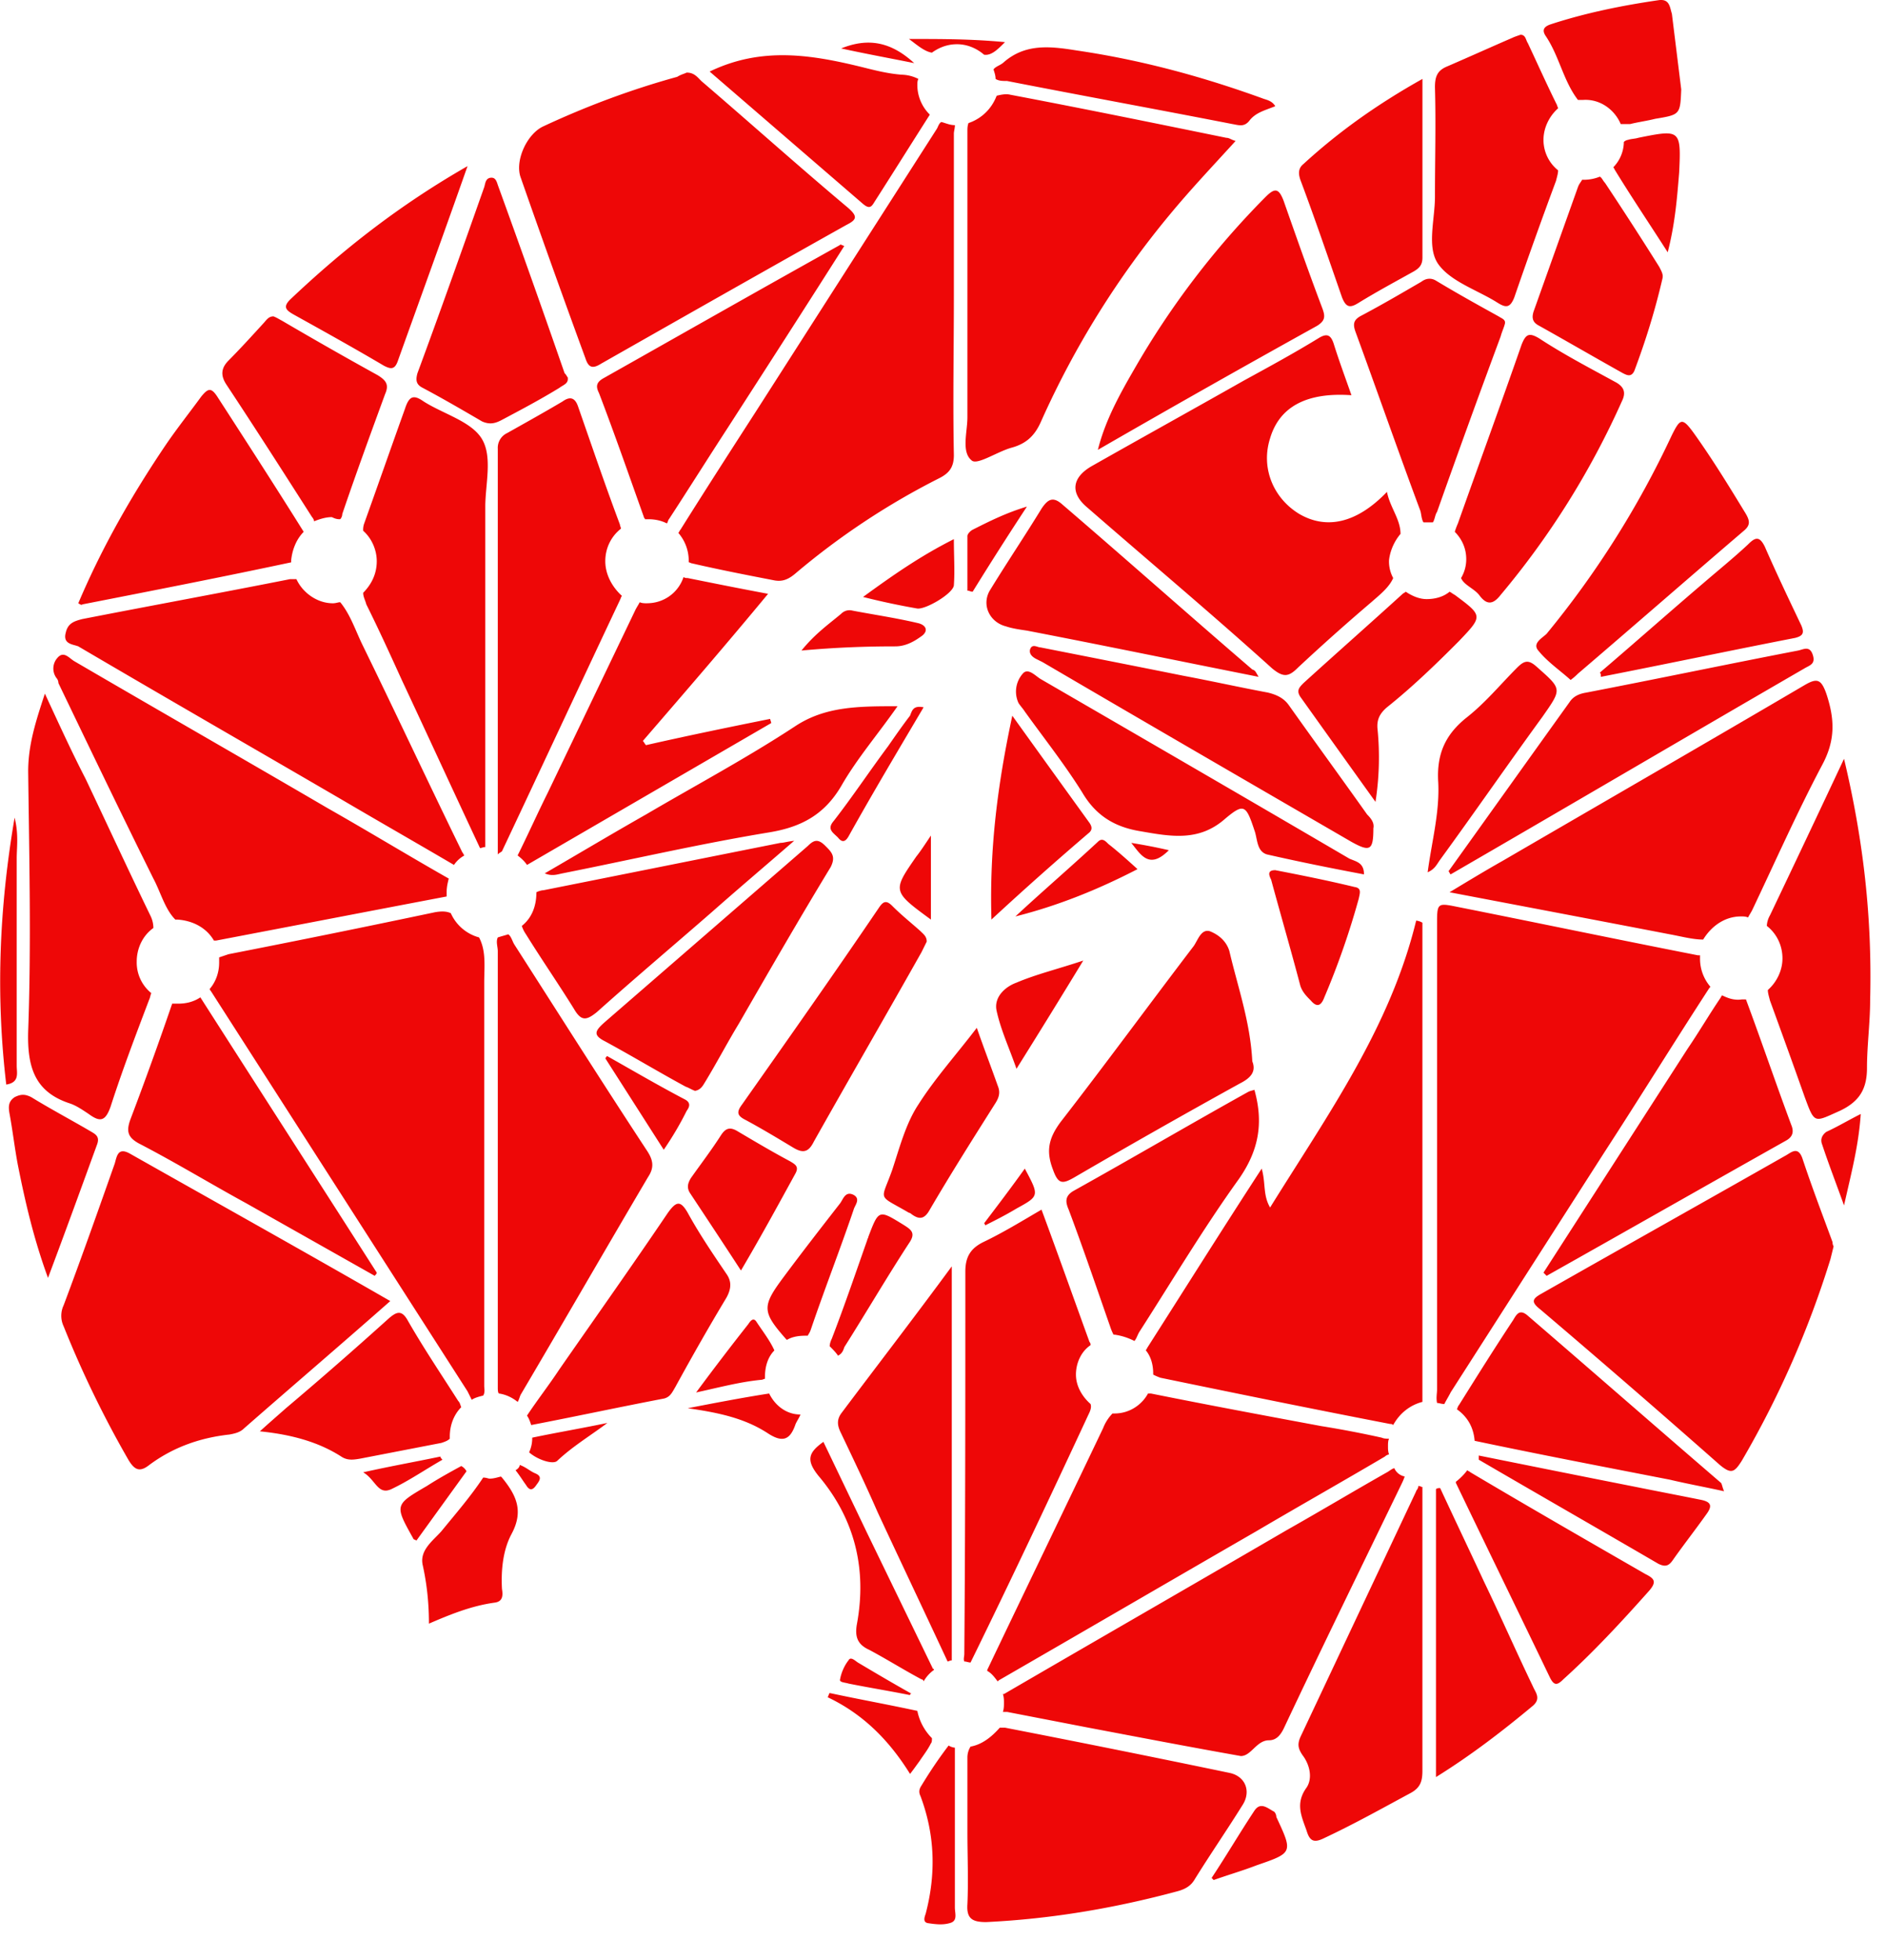 <svg viewBox="0 0 51 53" fill="none" xmlns="http://www.w3.org/2000/svg" color="white">
    <path
        d="M10.555 35.18C9.2 36.375 7.902 37.483 6.604 38.62c-.113.114-.254.142-.395.17-.79.085-1.524.341-2.173.824-.254.2-.396.142-.565-.142a28.323 28.323 0 01-1.75-3.608.667.667 0 010-.569c.48-1.278.932-2.557 1.383-3.836.057-.199.085-.454.424-.256 2.314 1.308 4.656 2.615 7.027 3.979zM18.57 1.963c.197 0 .281.114.394.227 1.327 1.137 2.625 2.302 3.98 3.439.253.227.225.312-.057.454-2.23 1.25-4.43 2.5-6.632 3.751-.226.142-.339.114-.423-.142a338.342 338.342 0 01-1.75-4.887c-.17-.455.17-1.194.62-1.393 1.158-.54 2.371-.994 3.613-1.335.085-.057.198-.086.254-.114zM49.583 33.703l-.084.34A26.04 26.04 0 0147.1 39.5c-.198.312-.282.37-.593.113a343.76 343.76 0 00-4.854-4.205c-.254-.199-.225-.284.029-.426 2.2-1.25 4.43-2.5 6.631-3.751.142-.085.31-.228.424.085.254.767.536 1.506.818 2.273 0 .029 0 .057.028.114zM33.865 28.702c.112.284-.057.454-.34.597a226.031 226.031 0 00-4.458 2.529c-.339.198-.451.198-.593-.2-.197-.51-.112-.852.198-1.278 1.213-1.563 2.399-3.183 3.612-4.774.113-.17.198-.454.424-.398.225.086.451.256.536.54.225.966.564 1.904.62 2.984zM29.688 12.164c.198-.795.593-1.506.988-2.188a22.53 22.53 0 013.527-4.631c.254-.256.367-.285.508.085.339.966.678 1.932 1.044 2.898.085.227.085.341-.14.483a400.758 400.758 0 00-5.927 3.353zM39.17 23.559c1.1-1.535 2.173-3.04 3.274-4.575.112-.17.282-.228.451-.256 1.92-.37 3.81-.767 5.729-1.137.141-.028.31-.142.395.114.085.256-.085.284-.226.37-3.189 1.847-6.378 3.722-9.566 5.569-.029-.028-.029-.057-.057-.085zM37.138 22.394c0 .596-.084.653-.593.37-2.793-1.62-5.587-3.24-8.353-4.86l-.17-.085c-.112-.057-.197-.142-.168-.256.056-.17.197-.057.282-.057 1.298.256 2.596.512 3.866.767.762.143 1.524.313 2.286.455.226.057.423.142.564.341.706.995 1.411 1.96 2.117 2.955.113.114.197.228.17.37zM18.795 29.497c-.085-.028-.17-.085-.254-.113-.734-.398-1.44-.824-2.173-1.222-.339-.17-.282-.284-.028-.511l5.503-4.774c.169-.17.282-.2.48 0 .169.17.282.284.14.568-.846 1.392-1.665 2.813-2.483 4.234-.31.511-.593 1.051-.903 1.563-.056.085-.113.227-.282.255zM34.034 18.302c-2.145-.426-4.205-.853-6.265-1.25-.198-.029-.395-.057-.564-.114-.452-.114-.678-.597-.424-.995.452-.738.931-1.449 1.383-2.188.17-.255.31-.34.564-.113 1.722 1.477 3.415 2.983 5.136 4.461.085.028.085.057.17.199zM42.472 18.387c-.282-.256-.621-.483-.875-.796-.17-.198.113-.34.226-.454a25.286 25.286 0 003.386-5.37c.226-.455.282-.484.593-.057.508.71.96 1.449 1.41 2.188.114.198.114.312-.056.454-1.495 1.279-2.991 2.586-4.487 3.865-.028.028-.084.085-.197.17zM15.352 10.204c.028.17-.113.198-.226.284-.508.312-1.044.596-1.58.88-.17.086-.31.114-.508.029-.536-.313-1.072-.625-1.609-.91-.169-.085-.197-.198-.14-.397.62-1.677 1.213-3.353 1.805-5.03.029-.085.029-.255.198-.255.113 0 .141.113.17.199a365.61 365.61 0 011.805 5.086c.057.057.057.085.085.114zM24.27 19.098c-.537.767-1.101 1.42-1.524 2.16-.452.766-1.073 1.107-1.947 1.25-1.891.312-3.726.738-5.588 1.108-.141.028-.282.085-.48 0 .931-.54 1.834-1.08 2.737-1.592 1.355-.795 2.738-1.534 4.036-2.387.818-.54 1.721-.54 2.766-.54zM36.884 23.644c-.903-.17-1.75-.341-2.624-.54-.283-.085-.254-.426-.339-.653-.226-.682-.282-.74-.79-.313-.706.625-1.468.483-2.286.34-.705-.113-1.213-.425-1.58-1.05-.48-.768-1.044-1.478-1.553-2.188-.056-.086-.112-.142-.169-.228a.733.733 0 01.113-.795c.141-.17.339.056.48.142 2.794 1.62 5.588 3.24 8.353 4.859.198.085.395.113.395.426zM38.465 2.134v4.83c0 .2-.085.284-.226.37-.508.284-.988.54-1.496.852-.226.142-.339.142-.452-.142-.366-1.051-.733-2.131-1.128-3.183-.057-.17-.057-.312.084-.426.96-.88 2.004-1.62 3.218-2.301zM25.06 25.462l-.141.285c-.96 1.705-1.948 3.41-2.907 5.114-.141.285-.282.341-.564.17-.424-.255-.847-.51-1.27-.738-.226-.113-.283-.199-.113-.426 1.241-1.762 2.483-3.524 3.697-5.314.113-.17.197-.227.366-.057.255.256.509.455.762.682.085.086.17.142.17.284zM12.643 4.492c-.65 1.847-1.27 3.552-1.891 5.285-.085.228-.197.2-.367.114-.818-.483-1.637-.938-2.455-1.392-.198-.114-.282-.2-.085-.398 1.44-1.364 2.963-2.558 4.798-3.609zM43.262 18.188c.931-.795 1.862-1.62 2.794-2.415.395-.341.818-.682 1.213-1.051.198-.2.31-.228.452.056.31.71.649 1.421.988 2.132.084.198.056.284-.17.34-1.75.341-3.5.71-5.249 1.052 0-.057 0-.085-.028-.114zM38.606 23.587c.112-.852.338-1.648.282-2.5-.028-.71.197-1.222.762-1.677.508-.398.903-.88 1.354-1.335.198-.2.31-.256.537-.057.705.625.705.596.169 1.364-.931 1.278-1.834 2.585-2.766 3.864-.084.114-.14.256-.338.341zM26.81 24.866c-.057-1.932.169-3.666.564-5.513.734 1.023 1.41 1.96 2.088 2.899.057.085.085.17 0 .255a88.515 88.515 0 00-2.653 2.359zM26.414 27.793c.198.568.395 1.08.565 1.562.084.2.028.341-.085.512-.592.938-1.185 1.875-1.75 2.841-.14.256-.282.285-.507.114 0 0-.029-.028-.057-.028-.875-.512-.762-.284-.451-1.165.197-.597.366-1.25.705-1.762.451-.71 1.016-1.336 1.58-2.074zM39.988 39.358c1.411.284 2.822.568 4.262.852.564.114 1.157.227 1.721.341.31.057.339.17.17.398-.283.398-.593.796-.875 1.193-.113.17-.198.256-.424.142-1.608-.937-3.245-1.875-4.854-2.813v-.113zM1.298 34.555c-.395-1.08-.62-2.074-.818-3.068-.085-.455-.141-.938-.226-1.393-.028-.17-.028-.312.141-.426.17-.085.282-.085.452 0 .508.313 1.044.597 1.58.91.141.085.282.141.198.369-.424 1.165-.847 2.33-1.327 3.608zM20.037 34.356c-.48-.738-.932-1.42-1.383-2.102-.085-.142-.057-.256.028-.398.282-.398.564-.767.818-1.165.113-.17.226-.227.424-.114.48.284.96.569 1.439.824.141.086.254.142.141.341-.452.824-.931 1.705-1.468 2.614zM34.485 23.53c.734.142 1.44.284 2.145.455.198.028.141.17.113.313a21.31 21.31 0 01-.931 2.67c-.085.228-.198.285-.367.086-.113-.114-.226-.227-.282-.398-.254-.966-.536-1.932-.79-2.87-.057-.114-.113-.256.112-.256zM27.487 28.9c-.198-.567-.424-1.05-.536-1.562-.085-.37.225-.654.536-.767.536-.228 1.129-.37 1.806-.597a265.286 265.286 0 01-1.806 2.927zM30.76 23.502c-1.1.568-2.173.994-3.302 1.279.734-.682 1.496-1.336 2.23-2.018.113-.114.198-.028.282.057.254.199.508.426.79.682zM23.338 16.142c.819-.596 1.552-1.108 2.456-1.563 0 .455.028.853 0 1.25-.029.228-.762.654-.988.626a19.76 19.76 0 01-1.468-.313zM.395 22.11c.113.454.057.795.057 1.108v5.598c0 .198.084.454-.283.511-.282-2.387-.197-4.745.226-7.218zM21.673 17.591c.367-.454.734-.71 1.073-.994.084-.085.197-.114.31-.085.593.113 1.185.199 1.778.34.226.058.282.228.056.37-.197.142-.423.256-.677.256-.79 0-1.608.028-2.54.113zM17.948 31.089l-1.58-2.472c.028-.029.028-.057.056-.057.706.398 1.383.795 2.089 1.165.169.085.14.199.056.312-.17.341-.367.682-.62 1.052zM32.764 50.78c.395-.596.762-1.221 1.157-1.818.17-.256.367-.057.536.028a.218.218 0 01.057.142c.451.967.451.967-.537 1.308-.366.142-.761.255-1.157.397l-.056-.056zM24.975 19.126c-.705 1.193-1.383 2.33-2.032 3.495-.084.142-.17.17-.282.028-.141-.142-.31-.227-.113-.454.508-.654.96-1.336 1.468-2.018.197-.284.395-.568.592-.824.057-.142.085-.284.367-.227zM27.769 13.699A97.057 97.057 0 0026.302 16c-.057 0-.085-.028-.142-.028v-1.478c0-.057.085-.142.142-.17.451-.228.902-.455 1.467-.625zM50.317 30.123c-.056.852-.254 1.59-.452 2.472-.225-.625-.423-1.137-.592-1.648-.056-.142 0-.256.113-.341.31-.142.592-.313.931-.483zM25.173 24.866c-1.044-.767-1.044-.767-.395-1.705.113-.142.225-.313.395-.568v2.273zM11.966 39.471c-.452.256-.904.569-1.383.796-.367.17-.424-.256-.762-.455.762-.17 1.41-.284 2.088-.426 0 .028.028.057.056.085zM24.608 45.836c-.564-.113-1.1-.199-1.665-.312-.084-.029-.254-.029-.226-.114.029-.17.113-.37.226-.511.057-.114.17 0 .254.056.48.285.96.569 1.468.853-.028-.029-.057 0-.057.028zM26.612 33.078c.367-.483.734-.966 1.1-1.478.396.739.396.739-.225 1.08-.282.17-.565.313-.847.455 0 0 0-.029-.028-.057zM24.721 1.707c-.705-.142-1.326-.255-1.975-.397.705-.285 1.326-.2 1.975.397zM31.607 22.99c-.536.54-.762.114-1.016-.198.339.056.65.113 1.016.198zM47.072 24.78c.056 0 .14 0 .197.029.029-.057.085-.142.113-.199.621-1.307 1.214-2.643 1.89-3.921.368-.682.34-1.25.114-1.933-.141-.397-.254-.426-.593-.227-2.709 1.591-5.418 3.154-8.155 4.746-.452.255-.875.511-1.44.852 2.088.398 4.036.767 5.955 1.137.31.056.62.142.903.142.226-.37.592-.625 1.016-.625zM49.865 20.518a748.835 748.835 0 01-2.003 4.234.639.639 0 00-.085.284c.254.2.423.512.423.881 0 .341-.169.654-.395.853 0 .085.029.17.057.284.31.852.62 1.705.931 2.586.282.767.254.71.96.397.536-.255.733-.596.733-1.165 0-.596.085-1.221.085-1.818.056-2.188-.17-4.29-.706-6.536zM46.564 26.912c0 .028-.029.028-.029.056-.31.455-.592.938-.902 1.393l-3.895 6.052.085.086c2.173-1.222 4.318-2.444 6.49-3.666.142-.085.198-.199.142-.37-.424-1.136-.819-2.301-1.242-3.438H47.1c-.198.029-.367-.028-.536-.113zM38.295 40.324l-3.132 6.649c-.085.199-.057.313.056.483.198.256.282.625.113.88-.31.427-.141.768 0 1.166.085.284.198.34.48.199.79-.37 1.552-.796 2.342-1.222.254-.142.31-.313.31-.597v-3.58-4.092c-.028 0-.056-.028-.112-.028 0 .085-.057.113-.057.142zM46.62 40.324c-.056-.142-.056-.2-.084-.228-1.75-1.506-3.472-3.012-5.221-4.518-.226-.199-.31-.028-.395.114-.508.767-.988 1.535-1.468 2.302-.028.028-.028.056-.056.113.282.2.451.483.48.853 1.75.37 3.527.71 5.277 1.051.48.114.96.2 1.467.313zM38.831 48.053c.96-.597 1.806-1.25 2.625-1.932.226-.2.056-.37 0-.512-.452-.938-.875-1.904-1.327-2.842-.395-.852-.79-1.676-1.185-2.529-.028 0-.084 0-.113.029v7.786zM39.226 37.653l4.149-6.479c.96-1.478 1.89-2.984 2.85-4.461l.028-.029a1.16 1.16 0 01-.282-.767v-.085h-.056c-2.173-.426-4.346-.88-6.491-1.307-.564-.114-.564-.114-.564.483v12.56c0 .113-.029.227 0 .369.056 0 .112.028.197.028.057-.113.113-.199.17-.312zM44.504 42.569c-1.58-.91-3.161-1.819-4.741-2.757-.029-.028-.057-.028-.085-.057a1.622 1.622 0 01-.31.313v.028c.846 1.762 1.693 3.496 2.54 5.257.112.228.197.228.366.057.819-.739 1.58-1.563 2.314-2.387.226-.256.141-.34-.084-.455zM30.676 36.26c.056-.056.084-.17.14-.255.876-1.364 1.722-2.785 2.682-4.12.536-.768.677-1.507.423-2.416-.085.028-.113.028-.17.057-1.58.88-3.132 1.79-4.712 2.671-.254.142-.226.313-.141.511.395 1.052.762 2.132 1.129 3.183.028.085.056.142.084.199h.029c.197.028.366.085.536.17zM38.465 24.951a.399.399 0 00-.17-.057c-.705 2.899-2.399 5.257-3.95 7.758-.198-.341-.114-.654-.227-1.052-1.072 1.648-2.088 3.268-3.104 4.86 0 .028-.028.028-.028.056.141.17.198.398.198.625v.029c.056.028.113.056.197.085 2.06.426 4.149.852 6.209 1.25.028 0 .056 0 .084.029.17-.313.452-.54.79-.626v-.17-12.36-.427zM26.245 47.229a.551.551 0 00-.085.284v2.017c0 .654.029 1.307 0 1.96-.028.399.142.484.508.484 1.75-.085 3.443-.37 5.137-.824.225-.057.395-.142.507-.341.424-.682.875-1.336 1.299-2.017.225-.37.056-.768-.367-.853a458.633 458.633 0 00-6.068-1.222h-.14c-.227.256-.48.455-.791.512zM25.257 45.154s0-.028-.028-.028l-1.778-3.666-1.185-2.472c-.395.284-.48.483-.141.91.988 1.164 1.326 2.528 1.044 4.034-.056.341.028.54.339.682.48.256.93.54 1.41.796.029 0 .057.029.057.057a.981.981 0 01.282-.313zM24.919 48.28c-.057.085-.085.17-.029.284.395 1.052.424 2.103.142 3.183-.029.085-.085.227.056.255.197.029.395.057.593 0 .225-.056.14-.255.14-.426v-3.438-.88a.4.4 0 01-.169-.058c-.282.37-.508.71-.733 1.08zM24.806 46.263c-.79-.171-1.58-.313-2.37-.483-.029.028-.029.085-.057.113.96.455 1.665 1.165 2.23 2.075.112-.143.169-.228.253-.342.113-.17.226-.312.31-.483.029-.028.029-.085.029-.142a1.451 1.451 0 01-.395-.738zM37.703 39.699c-.085.028-.142.085-.198.113-.903.512-1.806 1.052-2.71 1.563-2.539 1.478-5.107 2.955-7.647 4.433h-.028c.028.085.028.17.028.227 0 .086 0 .17-.028.256h.113l2.201.426c1.354.256 2.68.512 4.12.767.282 0 .423-.426.762-.426.198 0 .31-.142.395-.312 1.044-2.217 2.117-4.405 3.19-6.621.027-.057.055-.114.084-.2a.388.388 0 01-.282-.226zM29.434 38.25c.056-.114.085-.2.056-.285-.225-.199-.395-.483-.395-.795 0-.313.141-.626.395-.796 0-.028 0-.057-.028-.085-.423-1.165-.846-2.359-1.298-3.58-.536.312-1.044.625-1.58.88-.339.17-.48.398-.48.796 0 3.438 0 6.876-.028 10.343 0 .057-.029.142 0 .199.056 0 .113.028.169.028 1.1-2.244 2.145-4.46 3.189-6.706zM26.979 45.467l.028-.029c2.314-1.335 4.656-2.699 6.97-4.035 1.158-.681 2.315-1.335 3.472-2.017a.213.213 0 01.112-.057c-.028-.085-.028-.142-.028-.227 0-.057 0-.142.028-.199-.056 0-.14 0-.197-.028a27.813 27.813 0 00-1.637-.313c-1.524-.284-3.048-.568-4.6-.88h-.084c-.17.312-.508.539-.903.539h-.057a1.194 1.194 0 00-.254.398c-1.044 2.188-2.088 4.347-3.132 6.535v.029c.112.057.197.17.282.284zM25.737 34.243c-1.044 1.42-2.032 2.7-2.991 3.978-.141.199-.085.37 0 .54.338.71.677 1.42.987 2.131.621 1.336 1.27 2.7 1.891 4.035.028 0 .057-.028.113-.028V34.243zM14.11 25.036a.855.855 0 00.113.228c.423.682.875 1.335 1.298 2.017.198.341.339.313.621.085 1.016-.909 2.06-1.79 3.104-2.7.706-.624 1.411-1.22 2.23-1.931-.226.028-.282.056-.367.056-2.145.427-4.261.853-6.406 1.28a.52.52 0 00-.198.056c0 .398-.14.71-.395.91zM3.697 26.002c0-.369.17-.71.451-.909a.76.76 0 00-.084-.34c-.593-1.223-1.157-2.445-1.75-3.695-.367-.71-.705-1.449-1.1-2.302-.254.768-.452 1.393-.452 2.103.028 2.33.085 4.689 0 7.019-.028.966.17 1.648 1.129 1.96.17.057.338.171.508.285.31.227.451.199.592-.2.31-.965.678-1.931 1.045-2.898.028-.056.028-.113.056-.17a1.068 1.068 0 01-.395-.853zM4.656 27.139a101.611 101.611 0 01-1.128 3.126c-.113.312-.085.483.225.653.988.512 1.92 1.08 2.907 1.62l3.471 1.96c.028-.028.057-.056.057-.085-1.58-2.472-3.19-4.972-4.77-7.444-.169.113-.367.17-.592.17h-.17zM5.785 25.434h.057c2.088-.398 4.148-.796 6.236-1.193v-.114c0-.142.029-.256.057-.37-1.1-.625-2.173-1.278-3.274-1.903-2.286-1.336-4.571-2.643-6.857-3.978-.141-.086-.283-.285-.452-.086a.432.432 0 00-.028.54.218.218 0 01.056.142c.847 1.762 1.694 3.524 2.568 5.286.198.369.31.824.593 1.108h.056c.424.028.79.227.988.568zM16.368 15.176c0-.37.17-.682.423-.88 0-.03-.028-.086-.028-.114-.395-1.052-.762-2.132-1.129-3.183-.085-.256-.226-.284-.423-.142-.48.284-.988.568-1.496.853a.441.441 0 00-.254.426v10.968c.057-.057.085-.057.113-.085 1.072-2.273 2.117-4.518 3.189-6.791.028-.057.028-.086.056-.114-.282-.256-.451-.597-.451-.938zM18.033 14.153c.028-.028.028-.085.056-.113.537-.824 1.073-1.677 1.609-2.501 1.044-1.62 2.088-3.24 3.132-4.887-.084-.029-.112-.057-.112-.029-2.145 1.194-4.29 2.415-6.407 3.609-.197.114-.197.227-.113.398.424 1.108.819 2.245 1.214 3.353 0 .028.028.028.028.057h.085c.17 0 .339.028.508.113zM17.497 16.313c-.057 0-.141 0-.198-.029-.028.057-.084.143-.113.2l-2.37 4.944c-.283.568-.536 1.136-.819 1.704.113.086.198.171.254.256l6.604-3.836c0-.028-.028-.085-.028-.113-1.13.227-2.23.454-3.359.71-.028-.029-.056-.085-.084-.114 1.129-1.307 2.258-2.614 3.386-3.978-.762-.142-1.467-.284-2.173-.426-.028 0-.084 0-.113-.029-.14.427-.536.71-.987.71zM8.212 14.38C7.45 13.16 6.66 11.938 5.87 10.716c-.17-.256-.254-.199-.423 0-.31.426-.65.853-.96 1.307-.903 1.336-1.721 2.756-2.37 4.29.056.03.084.058.112.03 1.891-.37 3.782-.74 5.645-1.137v-.057c.028-.284.14-.569.338-.767zM9.2 14.04a.218.218 0 00.056-.142c.367-1.08.762-2.16 1.157-3.24.113-.256.029-.37-.197-.511-.875-.483-1.722-.966-2.596-1.478-.057-.028-.142-.085-.226-.114-.141 0-.198.114-.282.2-.31.34-.621.681-.932.994-.197.199-.225.398-.056.653.79 1.194 1.552 2.387 2.314 3.58a.216.216 0 01.056.114c.141-.056.31-.113.48-.113.113.057.17.057.226.057zM8.015 15.66h-.17c-1.862.369-3.725.71-5.616 1.079-.225.057-.395.114-.451.37-.085.312.197.312.339.369 2.37 1.392 4.74 2.756 7.083 4.12 1.016.597 2.06 1.194 3.076 1.79a.802.802 0 01.282-.256c-.028-.028-.028-.056-.056-.085-.903-1.847-1.778-3.722-2.681-5.57-.198-.397-.339-.852-.621-1.193-.057 0-.113.029-.198.029-.423 0-.818-.284-.987-.654zM13.038 11.88c-.282-.483-1.044-.682-1.58-1.023-.283-.199-.396-.142-.508.199-.367 1.023-.734 2.074-1.101 3.097a.486.486 0 00-.028.2c.226.198.367.51.367.823 0 .341-.142.625-.367.853 0 .113.056.199.084.312.339.682.65 1.364.96 2.046.705 1.506 1.41 3.04 2.116 4.547.029 0 .085-.029.142-.029V13.7c0-.597.197-1.336-.085-1.819zM37.872 14.437c0-.397-.282-.71-.367-1.136-.818.852-1.637 1.023-2.37.597-.706-.427-1.045-1.25-.79-2.046.253-.853.987-1.25 2.2-1.165-.169-.483-.338-.938-.48-1.393-.084-.256-.197-.284-.422-.142-.65.398-1.327.767-2.004 1.137-1.355.767-2.738 1.534-4.092 2.301-.565.313-.621.74-.141 1.137 1.665 1.45 3.358 2.87 4.995 4.348.31.255.451.227.705-.029a58.343 58.343 0 011.976-1.762c.225-.198.48-.397.592-.653a.94.94 0 01-.113-.483c.029-.256.142-.512.31-.71zM43.657 10.317c-.677-.37-1.383-.739-2.032-1.165-.282-.17-.367-.114-.48.17-.564 1.62-1.157 3.24-1.721 4.831a1.969 1.969 0 00-.085.228c.198.198.31.454.31.738 0 .2-.056.37-.14.512.084.199.367.284.508.483.197.256.366.227.564-.029a22.263 22.263 0 003.274-5.228c.113-.227.084-.398-.198-.54zM38.747 14.125c.056-.085.056-.2.113-.284a320.331 320.331 0 011.721-4.746c.028-.113.085-.227.113-.34.028-.114-.085-.143-.17-.2-.564-.312-1.128-.625-1.693-.966-.14-.085-.282-.057-.395.029-.536.312-1.072.625-1.608.909-.226.114-.254.227-.17.455.593 1.62 1.157 3.239 1.75 4.83.028.086.028.228.085.313h.253zM38.013 16c-.028.029-.056.029-.113.085-.875.796-1.778 1.592-2.653 2.387-.112.114-.197.2-.084.37.649.91 1.298 1.818 2.032 2.841a7.768 7.768 0 00.056-1.96c-.028-.256.056-.427.254-.597.677-.54 1.326-1.165 1.947-1.79.65-.682.65-.682-.113-1.25-.056-.029-.084-.057-.14-.086-.17.142-.396.2-.622.2-.197 0-.395-.086-.564-.2zM19.641 34.442c-.366-.54-.733-1.08-1.044-1.648-.197-.341-.31-.313-.536 0-.96 1.42-1.947 2.813-2.935 4.234-.282.426-.592.824-.875 1.25.057.085.085.17.113.256 1.185-.228 2.37-.483 3.556-.71.197-.03.254-.171.339-.313.451-.824.903-1.62 1.382-2.416.142-.255.142-.454 0-.653zM12.473 38.05c-.028-.056-.028-.113-.084-.17-.452-.71-.931-1.42-1.355-2.16-.17-.312-.31-.255-.536-.056a112.24 112.24 0 01-2.766 2.415c-.225.199-.423.37-.705.625.847.085 1.58.284 2.201.682.17.114.339.085.508.057l2.201-.426c.085-.029.17-.057.226-.114v-.057c0-.312.113-.597.31-.795zM13.066 39.954c-.339.512-.734.966-1.129 1.45-.226.255-.592.511-.508.909.113.511.17 1.023.17 1.591.592-.256 1.157-.483 1.777-.568.226-.029.226-.2.198-.37-.028-.511.028-1.051.254-1.477.339-.625.141-1.052-.254-1.535l-.028-.028c-.113.028-.198.057-.31.057-.029 0-.085-.029-.17-.029zM12.473 39.642c-.31.17-.62.34-.93.54-.876.511-.876.511-.368 1.42 0 .029.057.029.085.057l1.355-1.875a.342.342 0 00-.142-.142zM15.07 39.5c.423-.398.903-.682 1.354-1.023-.677.142-1.354.256-2.032.398a.914.914 0 01-.084.397c.226.2.649.341.762.228zM13.94 39.755c.114.142.199.285.283.398.085.142.17.17.282 0 .085-.113.17-.227-.028-.312-.141-.057-.254-.17-.423-.228 0 .057-.057.114-.113.142zM14.082 37.71c1.157-1.961 2.286-3.922 3.443-5.883.17-.255.141-.454-.028-.71-1.214-1.847-2.399-3.722-3.584-5.57-.057-.085-.085-.227-.17-.283-.084.028-.197.056-.282.085-.056.113 0 .256 0 .37V37.51c0 .056 0 .142.028.17.198.029.367.114.508.227.029-.028.057-.142.085-.199zM13.094 37.482V31.63 26.57c0-.427.057-.853-.14-1.222a1.172 1.172 0 01-.763-.654c-.113-.056-.254-.056-.423-.028a389.32 389.32 0 01-5.588 1.136l-.254.086v.142c0 .256-.084.511-.254.71 0 .029.029.057.029.057l6.942 10.826.113.228c.084-.057.197-.086.31-.114.056-.085.028-.199.028-.256zM21.843 36.118c.028-.057.056-.085.084-.17.367-1.08.79-2.16 1.157-3.24.029-.113.198-.284 0-.397-.225-.114-.282.113-.366.227-.509.654-1.017 1.307-1.524 1.989-.593.796-.593.938.056 1.676l.028.029c.141-.085.31-.114.508-.114h.057zM22.83 36.43c.593-.937 1.157-1.903 1.75-2.812.198-.284.057-.37-.17-.512-.648-.398-.648-.398-.93.341 0 .029-.029.057-.029.085-.31.881-.62 1.79-.96 2.672a.53.53 0 00-.056.198c.085.086.17.17.226.256.113-.057.141-.142.17-.227zM20.94 36.516c-.113-.256-.31-.511-.48-.767-.085-.142-.17-.029-.226.057a74.28 74.28 0 00-1.41 1.847c.648-.142 1.184-.285 1.749-.341.056 0 .084-.029.113-.029v-.056c0-.285.084-.54.254-.71zM20.799 37.681c-.734.114-1.468.256-2.202.398.79.114 1.524.256 2.173.682.395.256.593.17.734-.227.028-.086.113-.2.141-.285-.367 0-.677-.227-.846-.568zM26.189 3.327c-.029.085-.029.142-.029.227v7.73c0 .397-.169.937.113 1.164.141.142.678-.227 1.073-.34.423-.114.649-.342.818-.74A24.184 24.184 0 0131.635 5.8c.564-.682 1.157-1.307 1.778-1.989-.113-.028-.17-.085-.254-.085-1.947-.398-3.894-.796-5.842-1.165-.113-.029-.254 0-.366.028-.142.37-.424.625-.762.739zM24.806 2.304c0-.057 0-.114.028-.17a1.058 1.058 0 00-.451-.114c-.367-.028-.706-.114-1.045-.199-1.383-.341-2.737-.568-4.148.114l4.148 3.58c.17.142.226.085.31-.057.509-.795.989-1.563 1.496-2.358a1.126 1.126 0 01-.338-.796zM34.175 2.673c-1.637-.596-3.302-1.05-5.051-1.307-.706-.113-1.383-.199-1.976.313-.085.085-.226.114-.282.199.028.085.056.17.056.256.085.056.198.056.31.056 2.033.398 4.065.768 6.096 1.165.17.029.31.086.452-.085.17-.227.423-.284.705-.398-.084-.142-.225-.17-.31-.199zM26.612 1.48c.197.028.367-.142.564-.341-.903-.085-1.693-.085-2.596-.085.226.17.423.34.62.37.198-.143.424-.228.678-.228.282 0 .536.114.734.284zM25.342 3.47l-4.91 7.671c-.678 1.052-1.355 2.103-2.032 3.183-.028.028-.028.057-.057.085.17.199.282.455.282.767v.029c.029 0 .057.028.085.028.734.17 1.468.313 2.201.455.254.056.424-.029.621-.2a19.878 19.878 0 013.866-2.557c.283-.142.396-.312.396-.625-.029-1.449 0-2.87 0-4.319V3.611c0-.057.028-.142.028-.227-.141 0-.254-.057-.367-.085-.057.028-.085.113-.113.17zM41.738 3.782c0-.341.17-.654.395-.853 0-.028-.028-.057-.028-.085-.282-.568-.536-1.137-.79-1.677-.057-.085-.057-.227-.198-.227-.084.029-.17.057-.226.085-.592.256-1.157.512-1.75.768-.281.113-.338.284-.338.568.028.994 0 1.96 0 2.955 0 .625-.226 1.364.085 1.819.338.483 1.072.71 1.608 1.051.226.142.339.142.452-.142a140.4 140.4 0 011.129-3.154c.028-.114.056-.2.056-.284a1.053 1.053 0 01-.395-.824zM42.782 4.861c-.028.057-.084.114-.113.2l-1.185 3.324c-.085.227-.028.34.141.426.762.426 1.496.853 2.258 1.279.113.057.226.114.31-.057.31-.824.565-1.648.762-2.5.028-.114-.028-.2-.084-.313a103 103 0 00-1.468-2.273c-.056-.057-.085-.142-.141-.17a1.163 1.163 0 01-.452.084h-.028zM43.826 3.355h.254c.226-.056.452-.085.678-.142.677-.113.677-.113.705-.795L45.21.372c-.056-.17-.056-.398-.339-.37-.987.143-1.975.341-2.934.654-.17.057-.254.142-.142.313.367.54.48 1.221.875 1.733h.141c.452-.029.847.256 1.016.653zM44.306 3.725c-.084.028-.197.028-.282.057a.214.214 0 00-.113.056.995.995 0 01-.282.682c0 .029.028.029.028.057.452.74.931 1.45 1.44 2.245.197-.767.253-1.45.31-2.16.056-1.164.028-1.164-1.1-.937z"
        fill="#EE0707"></path>
</svg>